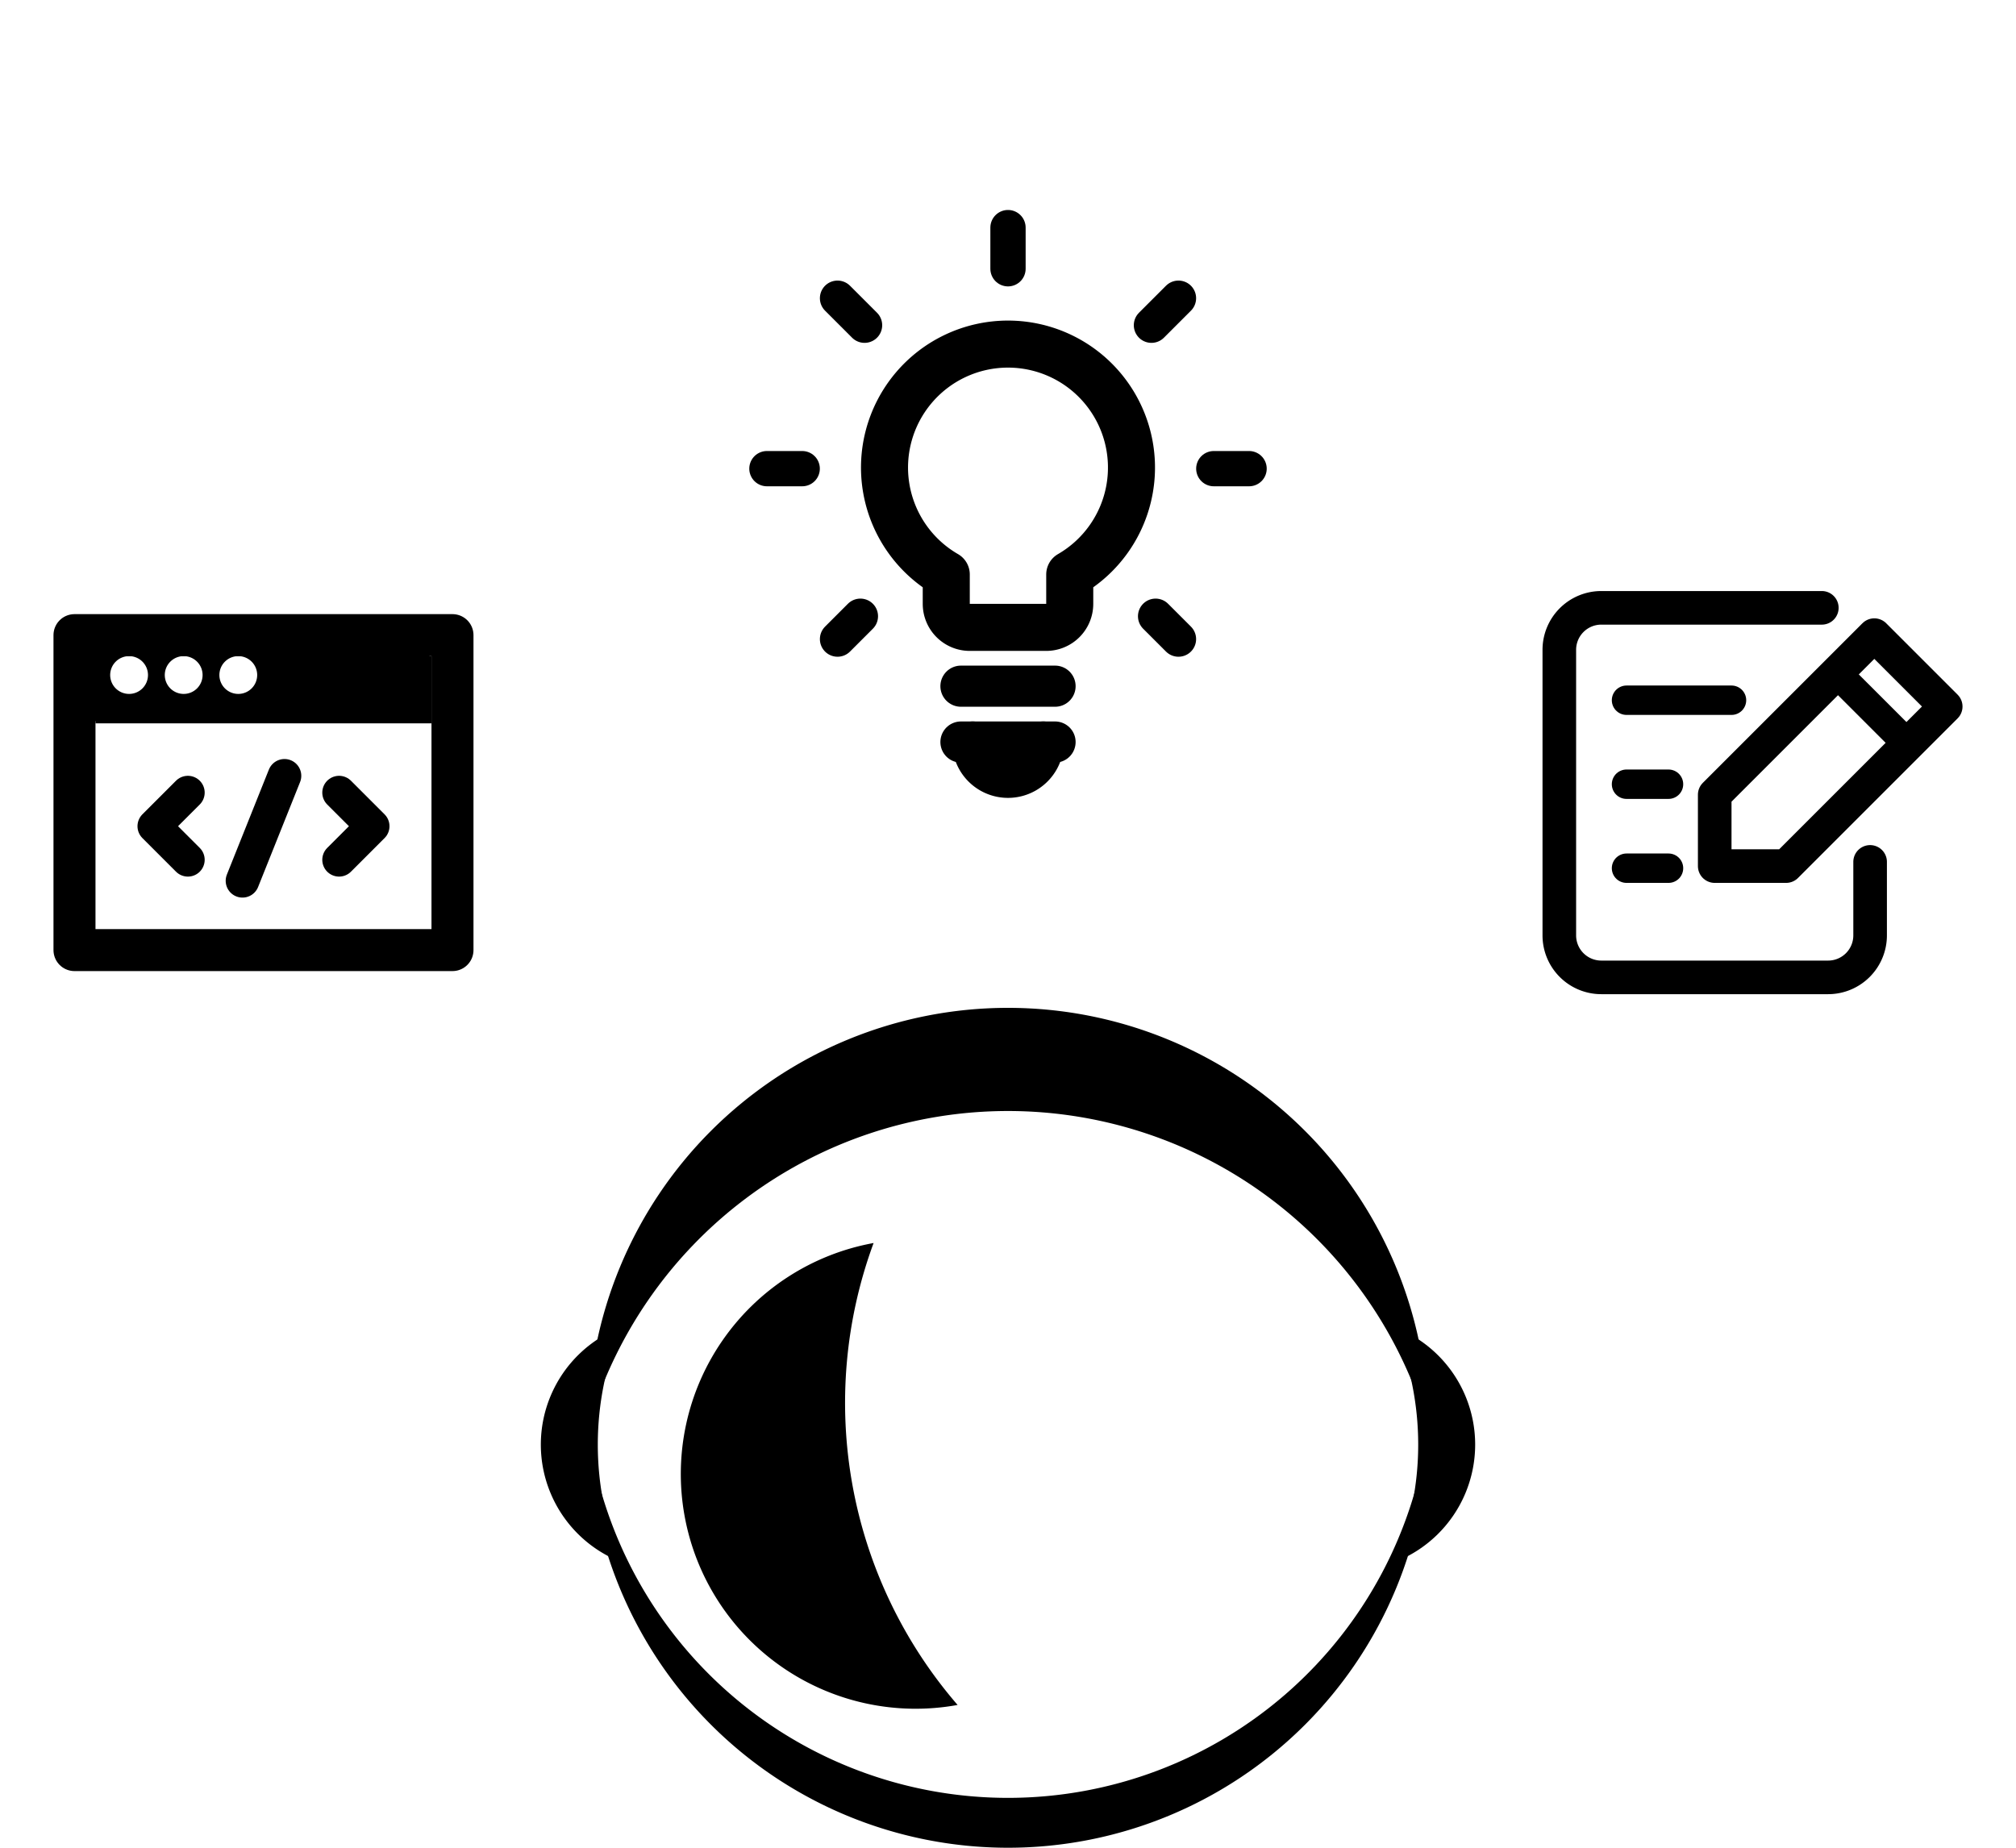 <svg xmlns="http://www.w3.org/2000/svg" viewBox="-60 -55 120 110" width="240" height="220" style="background: hsl(215, 22%, 5%); color:  hsl(215, 10%, 97%);">
    <g fill="none" stroke="currentColor" stroke-linecap="round" stroke-linejoin="round">
      <g transform="rotate(-80) translate(0 -45) rotate(80) scale(0.25)">      
        <path fill="currentColor" stroke="none" d="M-40.5-33v16h.5v.5h80v-16h-.5v-.5h-80zm8.5.5a4.5 4.5 0 014.5 4.5 4.5 4.5 0 01-4.5 4.5 4.5 4.5 0 01-4.5-4.5 4.5 4.5 0 014.5-4.5zm13 0a4.5 4.5 0 014.5 4.5 4.5 4.5 0 01-4.5 4.5 4.5 4.5 0 01-4.5-4.5 4.5 4.5 0 014.5-4.5zm13 0A4.5 4.5 0 01-1.5-28 4.5 4.5 0 01-6-23.5a4.5 4.5 0 01-4.5-4.5A4.5 4.5 0 01-6-32.5z"/>
        <g fill="none" stroke="currentColor" stroke-linecap="round" stroke-linejoin="round">
          <path d="M-45-37.5h90v75h-90z" stroke-width="10"/>
          <g stroke-width="8">
            <path d="M5-4L-5 21M-18 0l-8 8 8 8M18 0l8 8-8 8"/>
          </g>
        </g>      
      </g>
      <g transform="translate(0 -25) scale(0.35)">
        <path stroke-width="8" d="M -10.5 12 a 21 21 0 1 1 21 0 v 5 a 4 4 0 0 1 -4 4 h -13 a 4 4 0 0 1 -4 -4 v -5"/>
        <g stroke-width="7">
          <path d="M -8 31 h 16"/>
          <path d="M -8 40.5 h 16"/>
          <path fill="currentColor" d="M -6 40.5 a 6 6 0 0 0 12 0"/>
        </g>
        <g transform="translate(0 -6)" stroke-width="6">
          <path transform="rotate(0) translate(0 -34)" d="M 0 0 v -7" />
          <path transform="rotate(45) translate(0 -34.5)" d="M 0 0 v -6.5" />
          <path transform="rotate(-45) translate(0 -34.5)" d="M 0 0 v -6.5" />
          <path transform="rotate(90) translate(0 -35)" d="M 0 0 v -6" />
          <path transform="rotate(-90) translate(0 -35)" d="M 0 0 v -6" />
          <path transform="rotate(135) translate(0 -35.5)" d="M 0 0 v -5.5" />
          <path transform="rotate(-135) translate(0 -35.5)" d="M 0 0 v -5.5" />
        </g>
      </g>
      <g transform="rotate(80) translate(0 -45) rotate(-80) scale(0.25)">
        <g stroke-width="8">
          <path d="M 16.5 -44 h -52.5 a 10 10 0 0 0 -10 10 v 68 a 10 10 0 0 0 10 10 h 54 a 10 10 0 0 0 10 -10 v -17.5"/>
          <path d="M 29 -37.5 l 17 17 -38 38 h -17 v -17 l 38 -38"/>
        </g>
        <g stroke-width="7">
          <path d="M 20 -28.5 l 17 17"/>
          <path d="M -30 -22 h 25"/>
          <path d="M -30 -2 h 10"/>
          <path d="M -30 18 h 10"/>
        </g>
      </g>
    </g>

    <g transform="translate(0 54)">
      <g stroke-linecap="round" stroke-linejoin="round" stroke-width="2">
        <g stroke="none">
          <circle fill="none" r="25" cy="-24"/>
          <g fill="hsl(215, 10%, 97%)">
            <path d="M 23 -30 a 7.5 7.5 0 0 1 0 14 18 18 0 0 0 0 -14"/>
            <path transform="scale(-1 1)" d="M 23 -30 a 7.5 7.5 0 0 1 0 14 18 18 0 0 0 0 -14"/>
            
            <path d="M -25 -24 a 25 25 0 0 1 50 0 26 26 0 0 0 -50 0" />
            <path d="M -25 -24 a 25 25 0 0 0 50 0 25.2 25.2 0 0 1 -50 0" />
            <path d="M -8 -35 a 12.5 12.5 0 0 0 5 27.5 27.5 27.5 0 0 1 -5 -27.5" />
          </g>
        </g>
      </g>
    </g>
</svg>